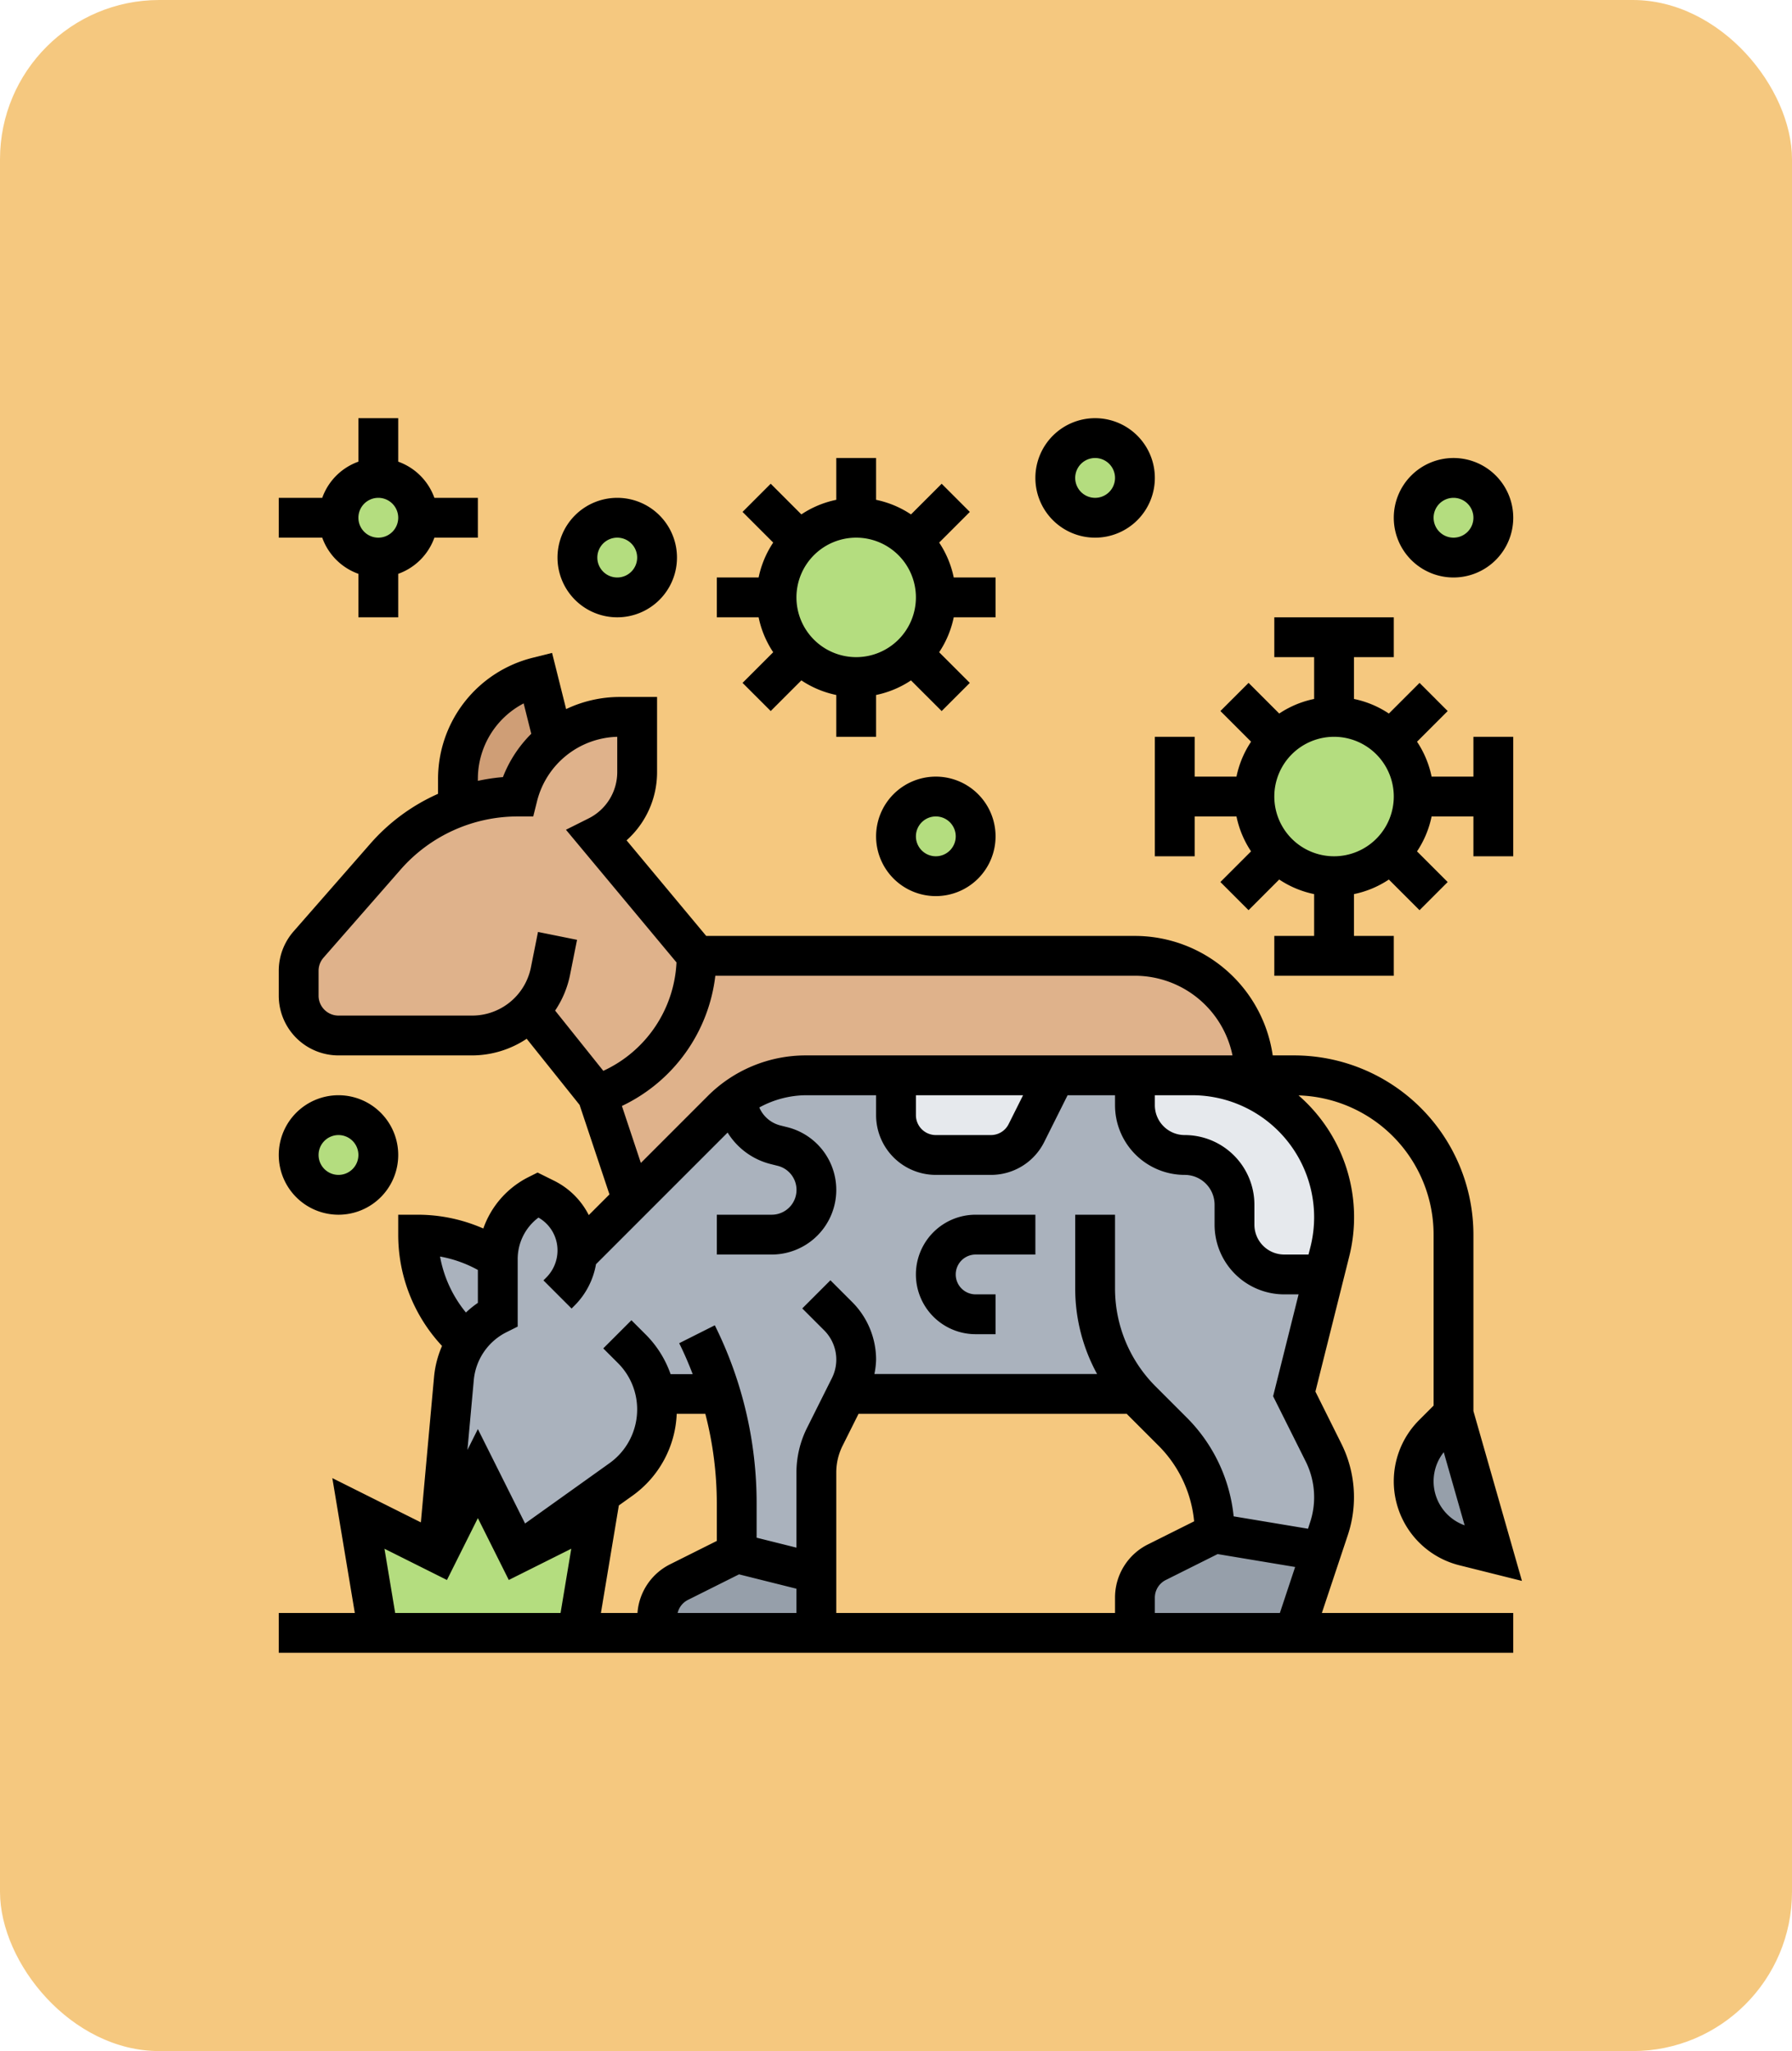 <svg xmlns="http://www.w3.org/2000/svg" width="90" height="103" viewBox="0 0 90 103">
  <g id="Grupo_1110273" data-name="Grupo 1110273" transform="translate(-221.051 -2058)">
    <rect id="Rectángulo_403737" data-name="Rectángulo 403737" width="90" height="103" rx="8" transform="translate(221.051 2058)" fill="#f5c87f"/>
    <g id="vaca_1_" data-name="vaca (1)" transform="translate(235.051 2079)">
      <g id="Grupo_1110271" data-name="Grupo 1110271">
        <g id="Grupo_1110253" data-name="Grupo 1110253">
          <path id="Trazado_897448" data-name="Trazado 897448" d="M59,50l2,7-1.46-.37a3.365,3.365,0,0,1-1.83-1.19A3.289,3.289,0,0,1,57,53.39a3.345,3.345,0,0,1,.98-2.37Z" fill="#969faa"/>
        </g>
        <g id="Grupo_1110254" data-name="Grupo 1110254">
          <circle id="Elipse_11636" data-name="Elipse 11636" cx="2" cy="2" r="2" transform="translate(57 3)" fill="#b4dd7f"/>
        </g>
        <g id="Grupo_1110255" data-name="Grupo 1110255">
          <path id="Trazado_897449" data-name="Trazado 897449" d="M55.83,16.17A4.008,4.008,0,1,1,53,15,4.025,4.025,0,0,1,55.83,16.17Z" fill="#b4dd7f"/>
        </g>
        <g id="Grupo_1110256" data-name="Grupo 1110256">
          <path id="Trazado_897450" data-name="Trazado 897450" d="M53,40.12a7.126,7.126,0,0,1-.21,1.73L52.5,43h-2A2.5,2.5,0,0,1,48,40.5v-1A2.492,2.492,0,0,0,45.5,37,2.5,2.5,0,0,1,43,34.5V33h2.88A7.136,7.136,0,0,1,53,40.12Z" fill="#e6e9ed"/>
        </g>
        <g id="Grupo_1110257" data-name="Grupo 1110257">
          <path id="Trazado_897451" data-name="Trazado 897451" d="M28.5,49l-1.08,2.16A3.917,3.917,0,0,0,27,52.94V58l-4-1V54.47A18.724,18.724,0,0,0,22.19,49H18.93a4.042,4.042,0,0,1,.07.78,4.322,4.322,0,0,1-1.8,3.51L12,57l-2-4L8,57l.8-8.77a3.954,3.954,0,0,1,.62-1.81A4.016,4.016,0,0,1,11,45V42.2A3.62,3.62,0,0,1,13,39l.39.2A2.9,2.9,0,0,1,15,41.8a1.34,1.34,0,0,1-.01.2H15l2.75-2.75,4.49-4.49a4.983,4.983,0,0,1,.76-.63A5.89,5.89,0,0,1,26.49,33H31v2a2.006,2.006,0,0,0,2,2h2.76a2,2,0,0,0,1.79-1.11L39,33h4v1.5A2.5,2.5,0,0,0,45.5,37,2.492,2.492,0,0,1,48,39.5v1A2.5,2.5,0,0,0,50.5,43h2L51,49l1.47,2.94a5,5,0,0,1,.27,3.83l-.37,1.12L47,56a7.236,7.236,0,0,0-2.12-5.12l-1.54-1.54a3.377,3.377,0,0,1-.31-.35l-.01.01Z" fill="#aab2bd"/>
        </g>
        <g id="Grupo_1110258" data-name="Grupo 1110258">
          <path id="Trazado_897452" data-name="Trazado 897452" d="M52.37,56.89,51,61H43V59.24a2,2,0,0,1,1.11-1.79L47,56Z" fill="#969faa"/>
        </g>
        <g id="Grupo_1110259" data-name="Grupo 1110259">
          <circle id="Elipse_11637" data-name="Elipse 11637" cx="2" cy="2" r="2" transform="translate(39 1)" fill="#b4dd7f"/>
        </g>
        <g id="Grupo_1110260" data-name="Grupo 1110260">
          <path id="Trazado_897453" data-name="Trazado 897453" d="M39,33l-1.45,2.89A2,2,0,0,1,35.76,37H33a2.006,2.006,0,0,1-2-2V33Z" fill="#e6e9ed"/>
        </g>
        <g id="Grupo_1110261" data-name="Grupo 1110261">
          <circle id="Elipse_11638" data-name="Elipse 11638" cx="2" cy="2" r="2" transform="translate(31 19)" fill="#b4dd7f"/>
        </g>
        <g id="Grupo_1110262" data-name="Grupo 1110262">
          <path id="Trazado_897454" data-name="Trazado 897454" d="M31.83,6.17A4.008,4.008,0,1,1,29,5,4.025,4.025,0,0,1,31.83,6.17Z" fill="#b4dd7f"/>
        </g>
        <g id="Grupo_1110263" data-name="Grupo 1110263">
          <path id="Trazado_897455" data-name="Trazado 897455" d="M27,58v3H19v-.76a2,2,0,0,1,1.11-1.79L23,57Z" fill="#969faa"/>
        </g>
        <g id="Grupo_1110264" data-name="Grupo 1110264">
          <path id="Trazado_897456" data-name="Trazado 897456" d="M43,27H21l-5-6a3.613,3.613,0,0,0,2-3.24V15h-.88a5.266,5.266,0,0,0-3.25,1.12c-.02.02-.05.04-.07.06A5.2,5.2,0,0,0,12,19a8.892,8.892,0,0,0-3,.53,8.778,8.778,0,0,0-3.63,2.48L1.49,26.43A2.071,2.071,0,0,0,1,27.75V29a2.006,2.006,0,0,0,2,2H9.72a3.971,3.971,0,0,0,2.89-1.24L16,34l1.75,5.25,4.49-4.49a4.983,4.983,0,0,1,.76-.63A5.89,5.89,0,0,1,26.49,33H49A6,6,0,0,0,43,27Z" fill="#dfb28b"/>
        </g>
        <g id="Grupo_1110265" data-name="Grupo 1110265">
          <circle id="Elipse_11639" data-name="Elipse 11639" cx="2" cy="2" r="2" transform="translate(15 5)" fill="#b4dd7f"/>
        </g>
        <g id="Grupo_1110266" data-name="Grupo 1110266">
          <path id="Trazado_897457" data-name="Trazado 897457" d="M16,55l-1,6H5L4,55l4,2,2-4,2,4Z" fill="#b4dd7f"/>
        </g>
        <g id="Grupo_1110267" data-name="Grupo 1110267">
          <path id="Trazado_897458" data-name="Trazado 897458" d="M13,13l.8,3.18A5.2,5.2,0,0,0,12,19a8.892,8.892,0,0,0-3,.53V18.12A5.283,5.283,0,0,1,13,13Z" fill="#cf9e76"/>
        </g>
        <g id="Grupo_1110268" data-name="Grupo 1110268">
          <path id="Trazado_897459" data-name="Trazado 897459" d="M11,42.2V45a4.016,4.016,0,0,0-1.58,1.42l-.3-.3A7.236,7.236,0,0,1,7,41,7.252,7.252,0,0,1,11,42.2Z" fill="#aab2bd"/>
        </g>
        <g id="Grupo_1110269" data-name="Grupo 1110269">
          <circle id="Elipse_11640" data-name="Elipse 11640" cx="2" cy="2" r="2" transform="translate(3 3)" fill="#b4dd7f"/>
        </g>
        <g id="Grupo_1110270" data-name="Grupo 1110270">
          <circle id="Elipse_11641" data-name="Elipse 11641" cx="2" cy="2" r="2" transform="translate(1 35)" fill="#b4dd7f"/>
        </g>
      </g>
      <g id="Grupo_1110272" data-name="Grupo 1110272">
        <path id="Trazado_897460" data-name="Trazado 897460" d="M53.691,56.09a6.02,6.02,0,0,0-.327-4.6l-1.3-2.609,1.7-6.79a8.1,8.1,0,0,0-2.547-8.083A7,7,0,0,1,58,41v8.586l-.727.727a4.347,4.347,0,0,0,2.02,7.291l3.144.786L60,49.86V41a9.011,9.011,0,0,0-9-9H49.92A7,7,0,0,0,43,26H21.468l-4-4.8A4.586,4.586,0,0,0,19,17.764V14H17.123a6.269,6.269,0,0,0-2.69.609l-.706-2.822-.97.243A6.272,6.272,0,0,0,8,18.123v.741a9.8,9.8,0,0,0-3.386,2.487L.742,25.775A3.005,3.005,0,0,0,0,27.751V29a3,3,0,0,0,3,3H9.721a4.962,4.962,0,0,0,2.731-.836l2.657,3.321,1.5,4.495-1.039,1.039A3.879,3.879,0,0,0,13.842,38.3L13,37.882l-.447.224a4.585,4.585,0,0,0-2.279,2.587A8.194,8.194,0,0,0,7,40H6v1a8.175,8.175,0,0,0,2.2,5.59,5.057,5.057,0,0,0-.4,1.547L7.137,55.45,2.691,53.227,3.82,60H0v2H62V60H52.388Zm5.868-.492a2.347,2.347,0,0,1-1.049-3.672ZM16.18,60l.9-5.4.7-.5A5.313,5.313,0,0,0,19.987,50h1.437A17.962,17.962,0,0,1,22,54.472v1.91l-2.342,1.171A2.976,2.976,0,0,0,18.016,60Zm4.373-.658,2.564-1.282L26,58.781V60H20.033A.989.989,0,0,1,20.553,59.342ZM29.118,50H42.591c.016.016.03.034.046.05l1.536,1.536a6.2,6.2,0,0,1,1.8,3.811L43.66,56.553A2.981,2.981,0,0,0,42,59.236V60H28V52.944a3.009,3.009,0,0,1,.317-1.342ZM44,59.236a.994.994,0,0,1,.553-.894l2.6-1.3,3.893.648L50.279,60H44Zm8-19.113a6.137,6.137,0,0,1-.183,1.485l-.1.392H50.5A1.5,1.5,0,0,1,49,40.5v-1A3.5,3.5,0,0,0,45.5,36,1.5,1.5,0,0,1,44,34.5V34h1.877A6.13,6.13,0,0,1,52,40.123Zm-42-22a4.273,4.273,0,0,1,2.3-3.8l.382,1.526a6.241,6.241,0,0,0-1.423,2.175,9.669,9.669,0,0,0-1.26.189Zm3.88,11.626a4.95,4.95,0,0,0,.744-1.768l.357-1.785L13.02,25.8l-.357,1.785A3.009,3.009,0,0,1,9.721,30H3a1,1,0,0,1-1-1V27.751a1,1,0,0,1,.247-.658l3.872-4.424A7.814,7.814,0,0,1,12,20h.781l.189-.757A4.273,4.273,0,0,1,17,16v1.762a2.6,2.6,0,0,1-1.447,2.341l-1.129.565,5.552,6.662A6.329,6.329,0,0,1,16.3,32.775Zm3.354,4.79A8.307,8.307,0,0,0,21.926,28H43a5.009,5.009,0,0,1,4.9,4H26.485a6.956,6.956,0,0,0-4.95,2.05L18.186,37.4ZM32,34h5.382l-.724,1.447a.994.994,0,0,1-.894.553H33a1,1,0,0,1-1-1ZM12,42.236a2.6,2.6,0,0,1,1.043-2.092A1.892,1.892,0,0,1,14,41.8a1.925,1.925,0,0,1-.558,1.348l-.149.149,1.414,1.414.149-.149a3.873,3.873,0,0,0,1.077-2.077l6.61-6.61A3.566,3.566,0,0,0,24.7,37.455l.359.09a1.246,1.246,0,0,1-.3,2.455H22v2h2.754a3.246,3.246,0,0,0,.788-6.395l-.359-.09a1.568,1.568,0,0,1-1.048-.9A4.944,4.944,0,0,1,26.485,34H30v1a3,3,0,0,0,3,3h2.764a2.984,2.984,0,0,0,2.683-1.658L39.618,34H42v.5A3.5,3.5,0,0,0,45.5,38,1.5,1.5,0,0,1,47,39.5v1A3.5,3.5,0,0,0,50.5,44h.719L49.94,49.116l1.635,3.271a4.039,4.039,0,0,1,.425,1.8,3.973,3.973,0,0,1-.207,1.271l-.1.311-3.735-.622a8.178,8.178,0,0,0-2.369-4.973l-1.536-1.536A6.954,6.954,0,0,1,42,43.686V40H40v3.687A8.942,8.942,0,0,0,41.1,48H29.915A4.041,4.041,0,0,0,30,47.274a4.1,4.1,0,0,0-1.194-2.882l-1.1-1.1-1.414,1.414,1.1,1.1a2.076,2.076,0,0,1,.389,2.4l-1.253,2.506A5.031,5.031,0,0,0,26,52.944v3.775l-2-.5V54.472a20.044,20.044,0,0,0-2.1-8.919l-1.789.9c.253.505.475,1.025.678,1.553h-1.11a5.272,5.272,0,0,0-1.228-1.968l-.739-.739-1.414,1.414.739.739A3.28,3.28,0,0,1,18,49.784a3.314,3.314,0,0,1-1.384,2.69l-4.245,3.032L10,50.764l-.524,1.048.318-3.495a2.994,2.994,0,0,1,1.654-2.423L12,45.618Zm-2,.538v1.653a4.982,4.982,0,0,0-.6.484A6.172,6.172,0,0,1,8.1,42.1,6.2,6.2,0,0,1,10,42.774Zm-4.691,14,3.138,1.569L10,55.236l1.553,3.106,3.138-1.569L14.153,60H5.847Z"/>
        <path id="Trazado_897461" data-name="Trazado 897461" d="M35,46h1V44H35a1,1,0,0,1,0-2h3V40H35a3,3,0,0,0,0,6Z"/>
        <path id="Trazado_897462" data-name="Trazado 897462" d="M44,16v6h2V20h2.1a4.961,4.961,0,0,0,.732,1.753l-1.54,1.54,1.414,1.414,1.54-1.54A4.961,4.961,0,0,0,52,23.9V26H50v2h6V26H54V23.9a4.961,4.961,0,0,0,1.753-.732l1.54,1.54,1.414-1.414-1.54-1.54A4.961,4.961,0,0,0,57.9,20H60v2h2V16H60v2H57.9a4.961,4.961,0,0,0-.732-1.753l1.54-1.54-1.414-1.414-1.54,1.54A4.961,4.961,0,0,0,54,14.1V12h2V10H50v2h2v2.1a4.961,4.961,0,0,0-1.753.732l-1.54-1.54-1.414,1.414,1.54,1.54A4.961,4.961,0,0,0,48.1,18H46V16Zm9,0a3,3,0,1,1-3,3A3,3,0,0,1,53,16Z"/>
        <path id="Trazado_897463" data-name="Trazado 897463" d="M4,7.816V10H6V7.816A3,3,0,0,0,7.816,6H10V4H7.816A3,3,0,0,0,6,2.184V0H4V2.184A3,3,0,0,0,2.184,4H0V6H2.184A3,3,0,0,0,4,7.816ZM5,4A1,1,0,1,1,4,5,1,1,0,0,1,5,4Z"/>
        <path id="Trazado_897464" data-name="Trazado 897464" d="M24.833,11.753l-1.54,1.54,1.414,1.414,1.54-1.54A4.961,4.961,0,0,0,28,13.9V16h2V13.9a4.961,4.961,0,0,0,1.753-.732l1.54,1.54,1.414-1.414-1.54-1.54A4.961,4.961,0,0,0,33.9,10H36V8H33.9a4.961,4.961,0,0,0-.732-1.753l1.54-1.54L33.293,3.293l-1.54,1.54A4.961,4.961,0,0,0,30,4.1V2H28V4.1a4.961,4.961,0,0,0-1.753.732l-1.54-1.54L23.293,4.707l1.54,1.54A4.961,4.961,0,0,0,24.1,8H22v2h2.1a4.961,4.961,0,0,0,.732,1.753ZM29,6a3,3,0,1,1-3,3,3,3,0,0,1,3-3Z"/>
        <path id="Trazado_897465" data-name="Trazado 897465" d="M6,37a3,3,0,1,0-3,3A3,3,0,0,0,6,37ZM2,37a1,1,0,1,1,1,1A1,1,0,0,1,2,37Z"/>
        <path id="Trazado_897466" data-name="Trazado 897466" d="M30,21a3,3,0,1,0,3-3A3,3,0,0,0,30,21Zm4,0a1,1,0,1,1-1-1A1,1,0,0,1,34,21Z"/>
        <path id="Trazado_897467" data-name="Trazado 897467" d="M41,6a3,3,0,1,0-3-3A3,3,0,0,0,41,6Zm0-4a1,1,0,1,1-1,1A1,1,0,0,1,41,2Z"/>
        <path id="Trazado_897468" data-name="Trazado 897468" d="M17,10a3,3,0,1,0-3-3A3,3,0,0,0,17,10Zm0-4a1,1,0,1,1-1,1A1,1,0,0,1,17,6Z"/>
        <path id="Trazado_897469" data-name="Trazado 897469" d="M59,8a3,3,0,1,0-3-3A3,3,0,0,0,59,8Zm0-4a1,1,0,1,1-1,1A1,1,0,0,1,59,4Z"/>
      </g>
    </g>
  </g>
</svg>
